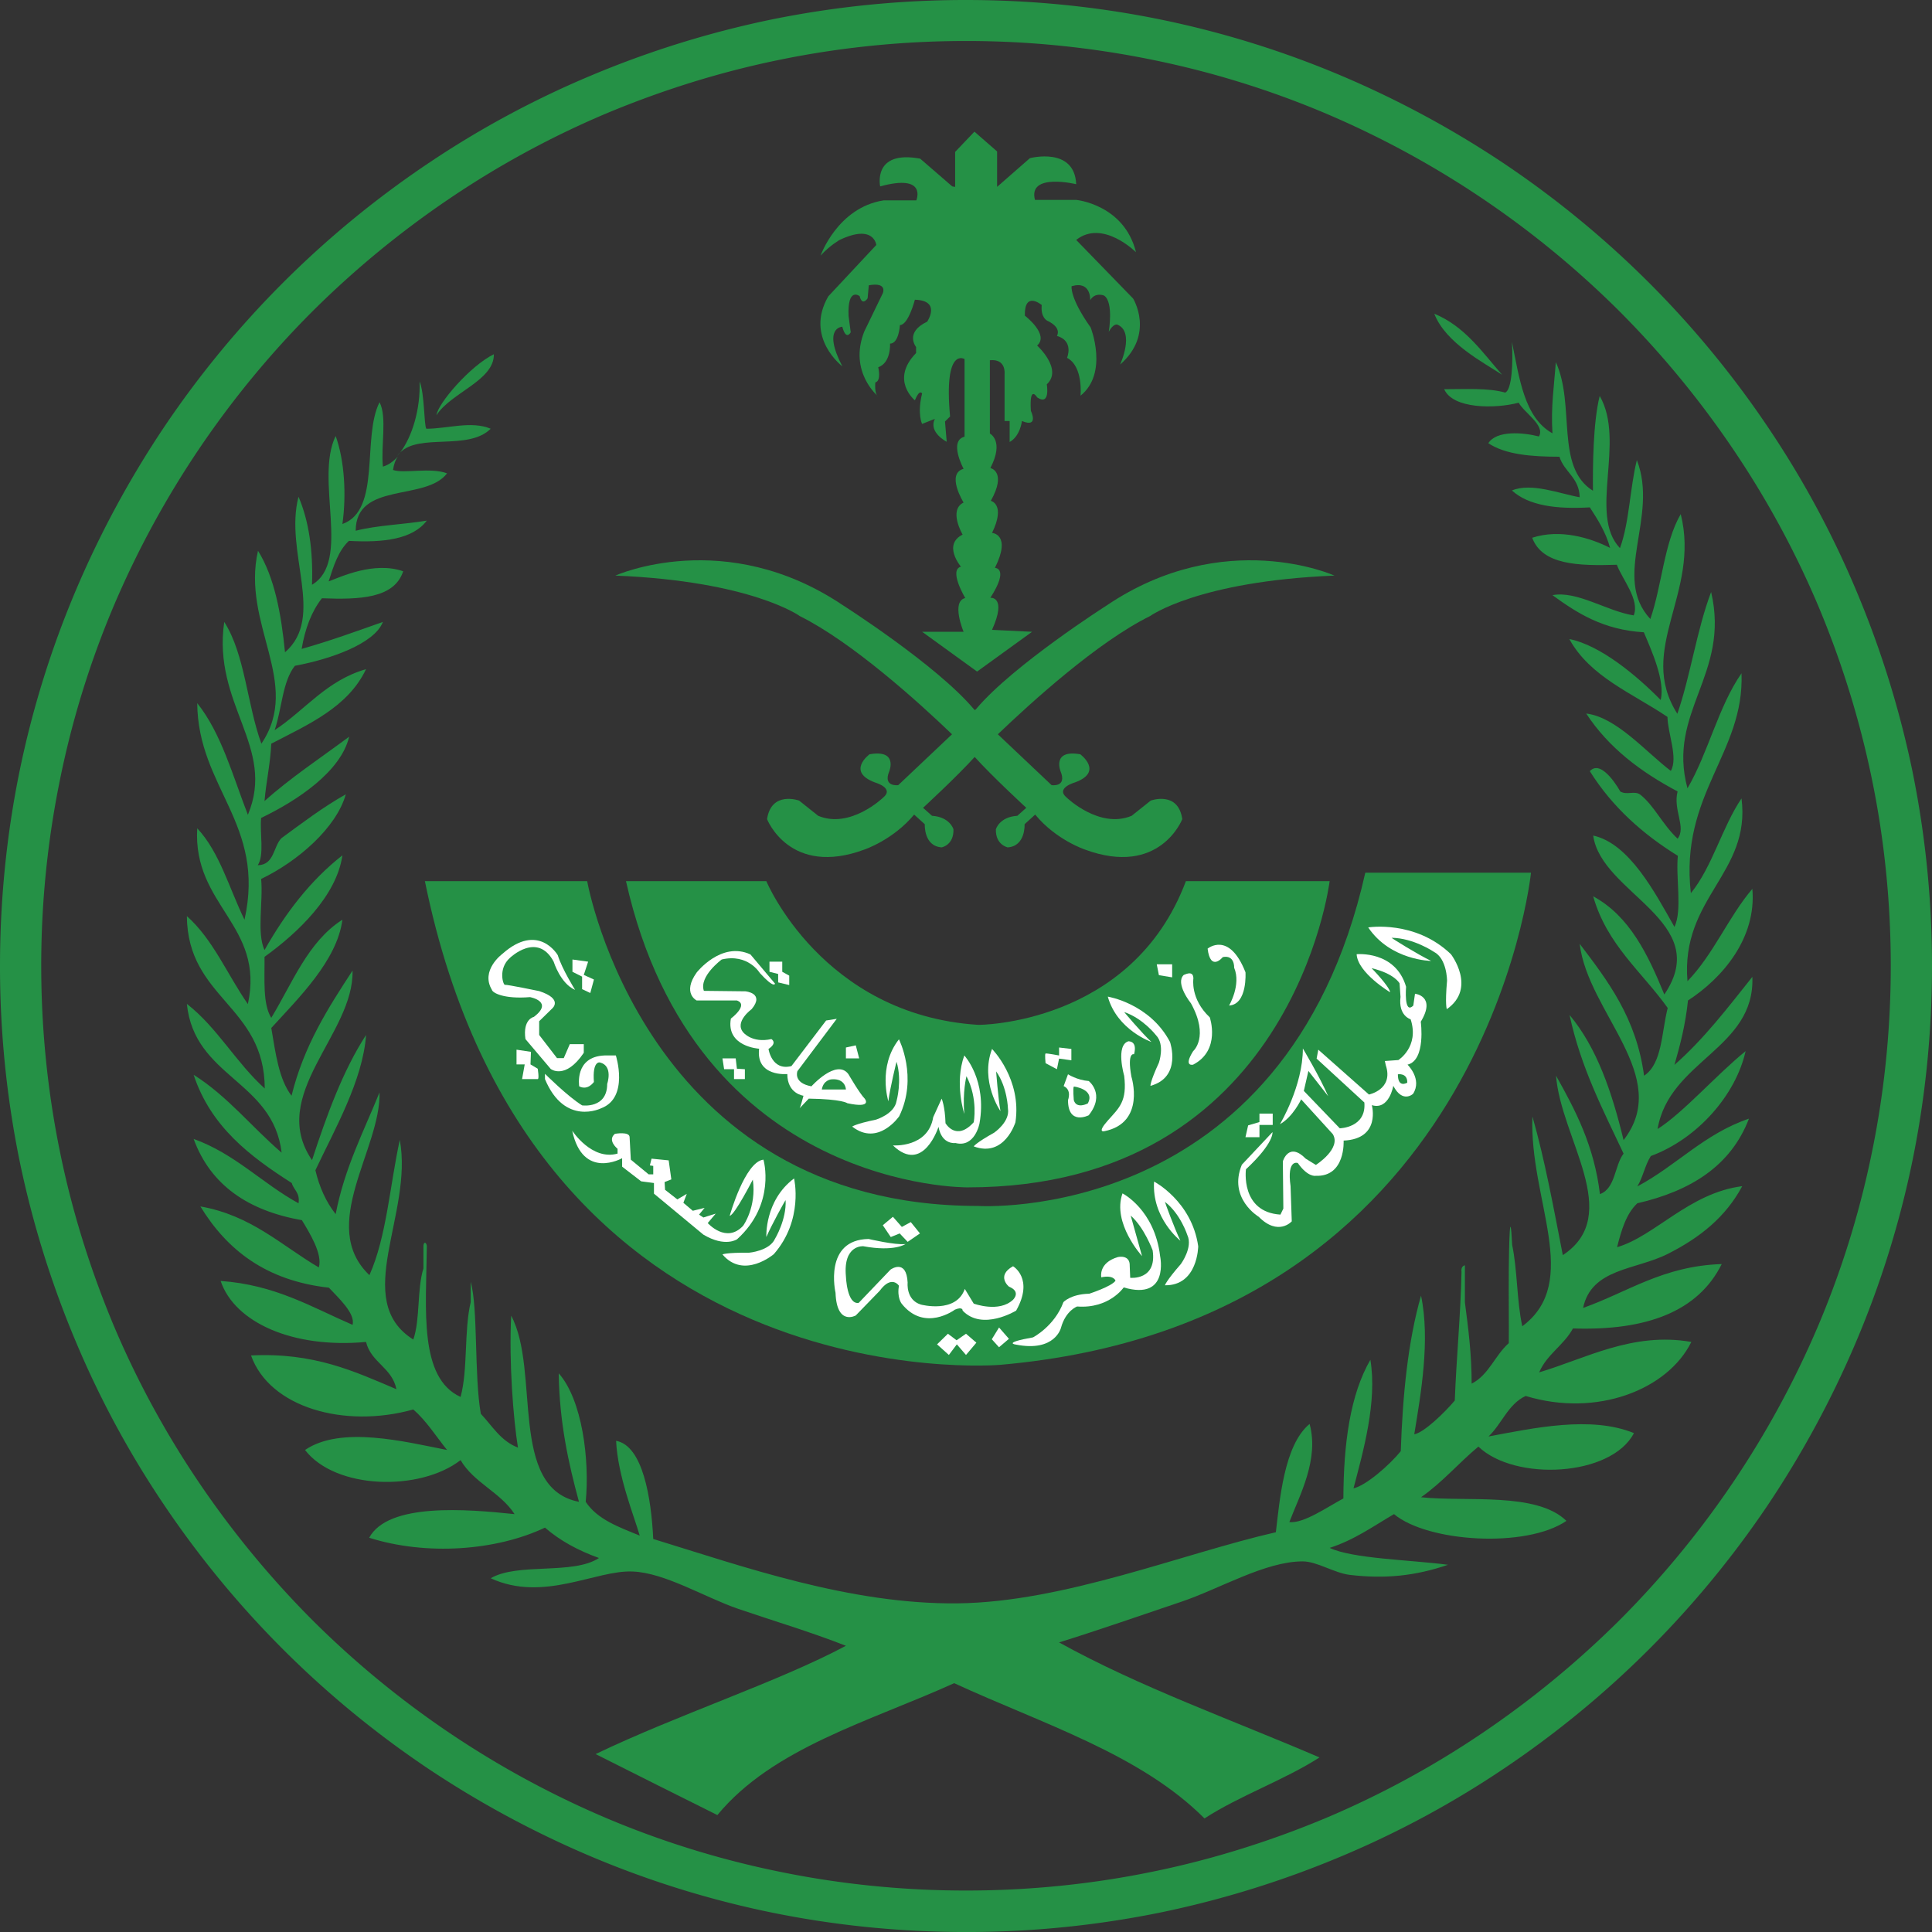 <svg xmlns="http://www.w3.org/2000/svg" width="89.646" height="89.647" viewBox="224.491 90.429 89.646 89.647"><rect x="224.491" y="90.429" width="89.646" height="89.647" fill="#333333" stroke="none"/><g data-name="369122"><g data-name="XMLID_2_"><g data-name="Group 24816"><path d="M305.801 131.672c.202 2.294-1.398 4.151-2.987 5.18-.112 1.097-.358 2.048-.627 2.988 1.365-1.197 2.473-2.652 3.614-4.084.134 3.334-3.86 3.882-4.397 7.06 1.186-.75 2.719-2.506 4.084-3.614-.448 2.014-2.216 4.062-4.397 4.867-.269.414-.37.996-.627 1.41 1.813-.962 3.1-2.439 5.18-3.144-.839 2.193-2.707 3.357-5.18 3.927-.515.482-.738 1.242-.94 2.037 1.746-.504 3.346-2.518 5.807-2.831-.76 1.42-1.947 2.383-3.457 3.144-1.488.75-3.536.66-3.927 2.506 2.08-.738 3.703-1.946 6.433-2.036-1.096 2.204-3.49 3.1-6.903 2.988-.426.783-1.209 1.197-1.567 2.036 2.126-.627 4.341-1.891 7.06-1.41-1.096 2.216-4.386 3.513-7.687 2.506-.816.38-1.107 1.298-1.723 1.88 2.093-.391 4.756-.973 6.747-.156-1.051 2.025-5.527 2.249-7.217.626-.917.761-1.678 1.667-2.663 2.35 2.104.224 5.36-.258 6.747 1.096-1.857 1.276-6.433.996-8-.313-.962.56-1.835 1.197-2.987 1.567 1.074.503 3.659.548 5.494.783-1.533.526-2.943.66-4.554.47-.739-.09-1.522-.627-2.193-.627-1.746 0-3.872 1.287-5.65 1.88-1.959.66-3.783 1.298-5.651 1.88 3.737 2.07 8.022 3.591 12.084 5.337-1.656 1.063-3.681 1.757-5.337 2.83-2.977-2.987-7.542-4.397-11.614-6.276-3.928 1.779-8.414 2.998-10.988 6.12-1.88-.94-3.77-1.88-5.65-2.83 3.849-1.847 8.47-3.346 11.614-5.025-1.656-.649-3.29-1.13-5.024-1.723-1.522-.526-3.38-1.667-4.867-1.723-1.712-.078-4.14 1.443-6.59.313 1.253-.738 3.826-.145 5.023-.94-.962-.346-1.812-.805-2.506-1.41-2.26 1.075-5.505 1.31-8.157.47.884-1.633 4.51-1.33 6.747-1.096-.66-1.018-1.89-1.454-2.506-2.506-1.891 1.465-5.807 1.365-7.217-.47 1.667-1.141 4.654-.38 6.59 0-.515-.638-.951-1.343-1.566-1.88-3.2.895-6.669-.09-7.53-2.506 2.92-.146 4.8.738 6.746 1.566-.201-1.007-1.174-1.23-1.41-2.193-3.4.313-6.097-.906-6.746-2.83 2.54.178 4.23 1.219 6.12 2.036.146-.526-.671-1.265-1.096-1.724-2.92-.324-4.733-1.756-5.964-3.77 2.36.414 3.748 1.801 5.494 2.83.19-.615-.437-1.622-.784-2.192-2.484-.437-4.24-1.623-5.023-3.771 1.924.694 3.177 2.059 4.867 2.987.078-.492-.224-.615-.314-.94-1.946-1.242-3.76-2.618-4.553-5.023 1.577.995 2.696 2.428 4.083 3.614-.402-3.357-4.05-3.48-4.397-6.904 1.41 1.097 2.283 2.73 3.614 3.927-.01-3.86-3.58-4.162-3.614-8 1.22 1.086 1.88 2.72 2.831 4.084.794-3.67-2.562-4.554-2.35-8.157 1.04 1.108 1.488 2.798 2.193 4.241.996-4.453-2.16-6.11-2.193-10.048 1.12 1.399 1.645 3.368 2.35 5.18 1.32-3.143-1.656-5.113-1.097-8.95.963 1.499 1.063 3.849 1.724 5.65 1.902-2.82-.94-5.527-.157-8.951.76 1.22 1.074 2.898 1.253 4.71 1.891-1.633-.045-4.654.627-7.217.47 1.097.682 2.462.626 4.084 1.835-1.085.112-4.878 1.097-6.903.414 1.141.503 2.752.313 4.084 1.813-.638.895-4.017 1.723-5.65.358.682.056 2.036.157 2.987.246-.067.481-.235.694-.47-.112.157-.19.37-.224.626.515.18 1.734-.134 2.506.157-.996 1.31-4.23.37-4.24 2.663.995-.257 2.226-.29 3.3-.47-.649.862-2.003 1.03-3.614.94-.492.459-.716 1.175-.94 1.88.571-.213 2.104-.94 3.458-.47-.414 1.264-2.025 1.32-3.771 1.253-.481.615-.783 1.41-.94 2.35 1.31-.37 2.54-.817 3.77-1.253-.39 1.018-2.45 1.734-4.083 2.036-.582.727-.604 2.014-.94 2.987 1.421-.94 2.406-2.305 4.24-2.83-.839 1.767-2.673 2.562-4.397 3.457-.044.951-.235 1.746-.313 2.663 1.208-1.085 2.607-2.003 3.927-2.987-.38 1.61-2.383 2.953-4.084 3.77-.067.716.157 1.723-.156 2.193.772-.01.716-.861 1.096-1.253.963-.705 1.914-1.432 2.988-2.036-.437 1.555-2.227 3.11-3.928 3.927.101 1.052-.212 2.506.157 3.3.962-1.7 2.115-3.222 3.614-4.396-.268 1.88-2.059 3.591-3.614 4.71.011 1.04-.09 2.182.313 2.83.985-1.621 1.701-3.535 3.301-4.553-.246 1.891-2.025 3.625-3.3 5.024.2 1.164.346 2.372.94 3.144.57-2.316 1.689-4.062 2.83-5.807.078 2.943-3.95 5.762-1.88 8.795.683-2.082 1.421-4.13 2.507-5.808-.146 2.104-1.466 4.398-2.35 6.277.19.806.503 1.477.94 2.037.414-2.148 1.298-3.827 2.036-5.65.067 2.629-2.875 6.187-.47 8.48.795-1.767.951-4.184 1.41-6.276.638 3.446-2.271 7.44.627 9.264.324-.929.167-2.338.47-3.3v-.94c-.023-.392.19-.269.156 0-.033 2.853-.369 6.02 1.567 6.903.347-1.264.156-3.088.47-4.397v-.94c.347 1.22.156 4.341.47 6.12.537.571.928 1.265 1.723 1.567-.213-1.31-.425-3.972-.314-6.12 1.365 2.562-.145 8 3.145 8.637-.493-1.812-.907-3.692-.94-5.963 1.085 1.22 1.443 4.005 1.253 5.963.537.817 1.544 1.175 2.506 1.567-.268-.929-1.018-2.753-1.096-4.397 1.242.223 1.633 2.663 1.723 4.554 4.162 1.275 9.13 3.043 14.131 2.987 4.935-.056 10.417-2.305 14.759-3.3.179-1.489.38-4.051 1.566-5.025.448 1.645-.459 3.301-.94 4.554.66.079 1.79-.716 2.507-1.096.01-2.551.313-4.812 1.253-6.434.324 1.947-.336 4.263-.783 5.964.57-.123 1.656-1.063 2.193-1.723.09-2.63.335-5.103.94-7.217.436 2.059-.012 4.587-.314 6.433.448-.078 1.399-.995 1.88-1.566.078-2.014.268-3.916.313-5.964-.022-.179.034-.28.157-.313v1.723c.157 1.197.313 2.406.313 3.77.795-.402 1.086-1.32 1.723-1.879.011-.66-.01-2.238 0-3.457.011-1.086.056-3.089.157-1.097.246 1.164.213 2.618.47 3.77 2.775-2.07.313-5.896.47-9.734.582 2.037.984 4.252 1.41 6.434 2.83-1.868-.09-5.404-.314-8.325.907 1.612 1.768 3.256 2.037 5.494.727-.268.671-1.32 1.096-1.88-.95-2.025-1.98-3.983-2.506-6.433 1.264 1.51 1.97 3.58 2.506 5.807 2.283-2.943-1.656-5.908-2.036-9.108 1.309 1.723 2.63 3.446 2.987 6.12.85-.56.806-2.014 1.097-3.144-1.197-1.678-2.82-2.931-3.458-5.18 1.69.917 2.54 2.696 3.301 4.554 2.305-3.39-2.931-4.677-3.3-7.374 1.667.37 2.841 2.596 3.77 4.24.37-.783.056-2.248.157-3.3-1.645-1.018-3.055-2.283-4.084-3.927.56-.616 1.42.95 1.41.94.313.19.671-.056.94.156.637.504 1.018 1.376 1.723 2.036.414-.525-.224-1.342 0-2.192-1.712-.907-3.2-2.026-4.241-3.615 1.399.168 2.741 1.757 3.927 2.663.347-.615-.145-1.734-.156-2.506-1.623-1.097-3.592-1.857-4.554-3.614 1.443.29 3.121 1.69 4.24 2.83.213-.894-.425-2.293-.783-3.143-1.88-.112-3.088-.884-4.24-1.723 1.152-.213 2.506.738 3.77.94.291-.717-.526-1.668-.783-2.35-1.79.056-3.457.01-3.927-1.253 1.309-.426 2.707.01 3.614.47-.202-.739-.571-1.31-.94-1.88-1.556.09-2.842-.079-3.614-.784.906-.38 2.238.157 3.144.314-.023-.918-.716-1.164-.94-1.88-1.31 0-2.506-.1-3.3-.627.38-.604 1.61-.503 2.349-.313.302-.515-.683-1.096-.94-1.566-1.108.29-3.055.29-3.457-.627.984 0 2.047-.067 2.83.157.314-.123.37-1.399.314-2.35.347 1.69.57 3.513 1.88 4.24-.079-1.23.078-2.215.156-3.3.918 1.98-.045 4.867 1.723 5.964-.01-1.074 0-3.156.313-4.398 1.22 2.115-.537 5.517.94 7.06.437-1.185.46-2.785.784-4.083 1.029 2.64-1.186 5.426.626 7.373.537-1.555.638-3.547 1.41-4.867.918 3.67-2.07 6.266-.157 9.265.616-1.79.907-3.917 1.567-5.65.895 3.826-2.059 5.56-1.097 9.107.963-1.645 1.432-3.793 2.507-5.337.145 3.703-2.876 5.606-2.35 10.204 1.007-1.242 1.443-3.054 2.35-4.397.447 3.48-2.831 4.599-2.507 8.481 1.22-1.264 1.902-2.987 3.01-4.285Z" fill="#259146" fill-rule="evenodd" data-name="Path 62186"/><path d="M291.043 104.986c1.41.582 2.215 1.768 3.144 2.83-.828-.548-2.618-1.465-3.144-2.83Z" fill="#259146" fill-rule="evenodd" data-name="Path 62187"/><path d="M247.406 106.866c.022 1.22-1.992 1.779-2.663 2.83.056-.537 1.566-2.293 2.663-2.83Z" fill="#259146" fill-rule="evenodd" data-name="Path 62188"/><path d="M244.273 110.323c.984 0 2.092-.38 2.987 0-1.04 1.03-3.3.201-4.196 1.097.56-.75.94-2.014.896-3.29.235.548.2 2.025.313 2.193Z" fill="#259146" fill-rule="evenodd" data-name="Path 62189"/><path d="m243.053 111.42-.123.156a.847.847 0 0 1 .123-.156Z" fill="#259146" fill-rule="evenodd" data-name="Path 62190"/></g></g><path d="m272.38 119.744-2.552 1.846-2.55-1.846h1.924s-.593-1.41.078-1.566c0 0-.783-1.298-.201-1.455 0 0-.862-1.018.078-1.488 0 0-.671-1.141.045-1.488 0 0-.828-1.331 0-1.566 0 0-.705-1.298.045-1.489v-3.602s-.974-.605-.672 2.663l-.235.234.079.94s-.862-.436-.549-1.063l-.593.235s-.235-.47 0-1.41c0 0-.111-.234-.335.314 0 0-1.164-.94.056-2.193v-.28s-.549-.671.514-1.175c0 0 .672-.984-.57-1.018 0 0-.302 1.175-.694 1.175 0 0-.045.861-.459.861 0 0 .056.884-.548 1.097 0 0 .157.626-.134.705 0 0-.056.548.134.649 0 0-1.387-1.13-.649-3.01l.862-1.78s.235-.525-.65-.368l-.055.604s-.246.391-.37-.1c0 0-.57-.448-.514.917l.1.76s-.212.414-.391-.257c0 0-.94.023 0 1.835 0 0-1.757-1.331-.65-3.245l2.227-2.383s-.1-.996-1.7-.235c0 0-.46.257-.884.727 0 0 .783-2.226 2.92-2.562h1.522s.526-1.253-1.678-.649c0 0-.37-1.7 1.857-1.287l1.488 1.287.134.023v-1.623l.895-.94 1.052.918V99.1l1.522-1.332s2.07-.548 2.148 1.208c0 0-2.249-.548-1.913.728h1.913s2.227.212 2.775 2.428c0 0-1.544-1.544-2.775-.57l2.64 2.718s1.019 1.645-.603 3.066c0 0 .704-1.522-.135-1.858 0 0-.179-.055-.391.336 0 0 .235-1.365-.213-1.678 0 0-.414-.18-.649.212 0 0 .056-.917-.862-.649 0 0-.1.526.884 1.914 0 0 .84 2.114-.47 3.166 0 0 .135-1.365-.626-1.756 0 0 .336-.784-.47-1.019 0 0 .257-.369-.448-.705 0 0-.313-.134-.257-.727 0 0-.806-.682-.783.492 0 0 1.152.884.57 1.388 0 0 1.209 1.096.448 1.801 0 0 .18 1.019-.447.605 0 0-.37-.627-.291.626 0 0 .391.806-.414.47 0 0-.079.705-.571.974v-.974h-.235v-2.193s.078-.705-.682-.627v3.402s.682.336.022 1.6c0 0 .783.157.022 1.522 0 0 .705.156.056 1.488 0 0 .918.056.134 1.622 0 0 .683 0-.212 1.388 0 0 .783-.079.078 1.488l1.858.09Z" fill="#259146" fill-rule="evenodd" data-name="Path 62191"/><path d="m277.885 127.577-.884.705c-1.488.626-3.01-.84-3.01-.84-.548-.447.369-.705.369-.705 1.365-.492.257-1.309.257-1.309-1.331-.235-.917.784-.917.784.313.76-.414.648-.414.648l-2.495-2.36c1.544-1.477 4.632-4.286 7.06-5.483 0 0 2.227-1.622 8.56-1.88 0 0-5.102-2.305-10.574 1.388 0 0-4.319 2.752-6.042 4.789l-.067.067-.067-.067c-1.723-2.037-6.042-4.79-6.042-4.79-5.472-3.692-10.574-1.387-10.574-1.387 6.333.258 8.56 1.88 8.56 1.88 2.428 1.208 5.527 4.006 7.06 5.483l-2.495 2.36s-.728.101-.414-.648c0 0 .414-1.019-.918-.784 0 0-1.096.806.258 1.31 0 0 .917.257.369.704 0 0-1.522 1.466-3.01.84l-.884-.705s-1.287-.47-1.488.861c0 0 1.052 2.697 4.52 1.41 0 0 1.332-.448 2.305-1.622l.493.447s-.056 1.018.783 1.074c0 0 .57-.1.548-.839 0 0-.157-.57-.996-.626l-.414-.37s1.578-1.454 2.395-2.36c.816.906 2.394 2.36 2.394 2.36l-.414.37c-.84.055-.996.626-.996.626-.022.727.549.84.549.84.839-.057.783-1.075.783-1.075l.492-.447c.962 1.174 2.305 1.622 2.305 1.622 3.48 1.287 4.52-1.41 4.52-1.41-.19-1.331-1.465-.861-1.465-.861Z" fill="#259146" fill-rule="evenodd" data-name="Path 62192"/><path d="M279.518 131.314h6.669s-1.723 14.21-16.795 14.21c0 0-12.632.157-15.855-14.21h6.512s2.585 6.198 9.813 6.668c0 .012 7.15.012 9.656-6.668Z" fill="#259146" fill-rule="evenodd" data-name="Path 62193"/><path d="M287.843 130.922h7.687s-2.115 20.879-24.638 22.837c0 0-21.74 1.88-26.686-22.445h7.53s2.663 15.071 18.126 15.071c0 0 14.288.94 17.98-15.463Z" fill="#259146" fill-rule="evenodd" data-name="Path 62194"/><g data-name="Group 24817"><path d="M269.314 180.076c-3.044 0-6.076-.302-9.03-.907a44.427 44.427 0 0 1-8.414-2.618 45.607 45.607 0 0 1-7.62-4.129 45.028 45.028 0 0 1-6.635-5.471 45.032 45.032 0 0 1-5.471-6.635 43.981 43.981 0 0 1-4.129-7.62 45.252 45.252 0 0 1-2.618-8.414 45.189 45.189 0 0 1-.906-9.03c0-3.043.302-6.075.906-9.03a44.429 44.429 0 0 1 2.618-8.413 45.608 45.608 0 0 1 4.129-7.62 45.034 45.034 0 0 1 5.471-6.635 45.033 45.033 0 0 1 6.636-5.472 43.981 43.981 0 0 1 7.62-4.129 45.25 45.25 0 0 1 8.413-2.618 45.19 45.19 0 0 1 9.03-.906c3.043 0 6.075.302 9.03.906a44.428 44.428 0 0 1 8.413 2.618 45.612 45.612 0 0 1 7.62 4.13 45.033 45.033 0 0 1 6.635 5.47 45.033 45.033 0 0 1 5.472 6.636 43.982 43.982 0 0 1 4.128 7.62 45.244 45.244 0 0 1 2.619 8.414 45.19 45.19 0 0 1 .906 9.03c0 3.043-.302 6.075-.906 9.029a44.422 44.422 0 0 1-2.619 8.414 45.612 45.612 0 0 1-4.128 7.62 45.03 45.03 0 0 1-5.472 6.635 45.028 45.028 0 0 1-6.635 5.471 43.975 43.975 0 0 1-7.62 4.13 45.25 45.25 0 0 1-8.414 2.617 45.025 45.025 0 0 1-9.03.907Zm0-87.745c-2.91 0-5.818.291-8.65.873-2.752.56-5.46 1.41-8.055 2.495a42.514 42.514 0 0 0-7.284 3.96 43.799 43.799 0 0 0-6.356 5.237 43.301 43.301 0 0 0-9.197 13.64 42.24 42.24 0 0 0-2.495 8.056 43.04 43.04 0 0 0-.873 8.65c0 2.908.291 5.817.873 8.648.56 2.753 1.41 5.46 2.495 8.056a42.519 42.519 0 0 0 3.96 7.285 43.798 43.798 0 0 0 5.237 6.355 43.3 43.3 0 0 0 13.64 9.197 42.239 42.239 0 0 0 8.056 2.495c2.83.582 5.74.873 8.649.873 2.909 0 5.818-.29 8.649-.873 2.752-.559 5.46-1.41 8.056-2.495a42.512 42.512 0 0 0 7.284-3.96 43.798 43.798 0 0 0 6.355-5.237 43.302 43.302 0 0 0 9.197-13.64 42.24 42.24 0 0 0 2.496-8.056c.582-2.83.873-5.74.873-8.649 0-2.909-.291-5.818-.873-8.649a43.313 43.313 0 0 0-2.495-8.056 42.515 42.515 0 0 0-3.961-7.284 43.801 43.801 0 0 0-5.237-6.356 43.297 43.297 0 0 0-13.64-9.197 42.243 42.243 0 0 0-8.055-2.495 43.04 43.04 0 0 0-8.65-.873Z" fill="#259146" fill-rule="evenodd" data-name="Path 62195"/></g><g data-name="Group 24822"><path d="M281.23 134.838s-.57.705-.705-.391c0 0 .996-.84 1.757 1.096 0 0 .1 1.488-.761 1.544 0 0 .57-.962.235-1.756 0 0 .034-.605-.526-.493Z" fill="#fff" fill-rule="evenodd" data-name="Path 62196"/><path d="M279.865 135.834s-.156.94.761 1.802c0 0 .526 1.521-.772 2.193 0 0-.47.123 0-.627 0 0 .76-.649-.1-2.215 0 0-.75-.93-.337-1.32.012.01.448-.258.448.167Z" fill="#fff" fill-rule="evenodd" data-name="Path 62197"/><path d="M277.918 138.777s-1.589-.548-2.025-2.104c0 0 1.947.314 2.887 2.104 0 0 .57 1.633-.907 2.036 0 0-.022-.179.392-1.074 0 0 .291-.839-.134-1.275 0 0-.604-.784-1.477-1.075 0 0 .805.963 1.264 1.388Z" fill="#fff" fill-rule="evenodd" data-name="Path 62198"/><path d="M290.897 135.017s-1.89-.022-2.92-1.555c0 0 2.17-.358 3.838 1.242 0 0 1.208 1.567-.19 2.551 0 0-.09-.19.01-1.32 0 0 0-1.03-.615-1.343 0 0-.94-.638-1.958-.649-.011.011 1.209.772 1.835 1.074Z" fill="#fff" fill-rule="evenodd" data-name="Path 62199"/><path d="M270.914 141.988s-.962-1.376-.392-2.887c0 0 1.388 1.4 1.086 3.402 0 0-.504 1.656-1.936 1.119 0 0 .09-.157.951-.638 0 0 .738-.504.638-1.108 0 0-.023-.996-.549-1.734 0-.022.09 1.23.202 1.846Z" fill="#fff" fill-rule="evenodd" data-name="Path 62200"/><path d="M279.26 147.997s-1.33-1.04-1.219-2.742c0 0 1.746.906 2.048 2.999 0 0-.011 1.835-1.544 1.813 0 0 .044-.19.738-.985 0 0 .57-.772.302-1.343 0 0-.313-.984-1.04-1.544-.011 0 .436 1.22.716 1.802Z" fill="#fff" fill-rule="evenodd" data-name="Path 62201"/><path d="M260.05 147.829s-.09-1.69 1.286-2.72c0 0 .459 1.914-.94 3.514 0 0-1.387 1.186-2.383.012 0 0 .168-.09 1.23-.079 0 0 .952-.078 1.21-.649 0 0 .536-.884.491-1.79-.01-.011-.637 1.119-.895 1.712Z" fill="#fff" fill-rule="evenodd" data-name="Path 62202"/><path d="M265.711 141.53s-.504-1.612.492-2.876c0 0 .895 1.757.012 3.57 0 0-.974 1.42-2.182.48 0 0 .134-.123 1.107-.324 0 0 .85-.258.951-.862 0 0 .269-.95 0-1.823 0-.012-.302 1.208-.38 1.834Z" fill="#fff" fill-rule="evenodd" data-name="Path 62203"/><path d="M277.112 139.347s-.335-.134-.123 1.04c0 0 .683 2.138-1.253 2.53 0 0-.369.1.157-.493s.906-.883.76-2.08c0 0-.413-1.422.202-1.6 0 .01.425-.034.257.603Z" fill="#fff" fill-rule="evenodd" data-name="Path 62204"/><g data-name="Group 24818"><path d="M275.01 140.59c-.55-.045-.963-.314-.963-.314l-.202.549c.392.178.202.648.202.648 0 1.198.962.705.962.705.783-.984 0-1.588 0-1.588Zm-.046 1.04s-.526.28-.649-.157c0 0-.045-.537 0-.626.012-.011 1.007.134.65.783Z" fill="#fff" fill-rule="evenodd" data-name="Path 62205"/></g><path d="M269.235 142.111s-.47-1.41 0-2.708c0 0 1.063 1.142.705 3.156 0 0-.212 1.14-1.118.906 0 0-.627.1-.784-.75 0 0-.705 2.216-2.114.862 0 0 1.633.123 1.868-1.31l.392-.86s.156.346.179 1.14c0 0 .492.862 1.309-.044 0 0 .212-1.074-.336-2.137 0 0-.19.727-.1 1.745Z" fill="#fff" fill-rule="evenodd" data-name="Path 62206"/><g data-name="Group 24820"><path d="M261.605 141.854c0 .011 0 .011 0 0Z" fill="#fff" fill-rule="evenodd" data-name="Path 62207"/><g data-name="Group 24819"><path d="M264.614 141.406c-.234-.235-.76-1.141-.76-1.141-.549-.727-1.712.57-1.712.57-.862-.156-.65-.704-.65-.704l1.825-2.428-.493.078-1.61 2.115c-.918.235-1.064-.795-1.064-.795.436-.29.134-.458.134-.458-.906.201-1.309-.314-1.309-.314-.414-.492.392-1.074.392-1.074.626-.75-.291-.828-.291-.828l-1.925-.022c-.235-.672.828-1.455.828-1.455 1.22-.29 1.768.627 1.768.627.683.75.705.492.705.492l-1.141-1.354c-1.354-.626-2.495.84-2.495.84-.683.962 0 1.297 0 1.297h1.868c.57.202-.28.84-.28.84-.234 1.309 1.31 1.398 1.31 1.398-.157 1.32 1.309 1.175 1.309 1.175 0 .918.75 1.007.75 1.007-.135.504-.168.57-.18.582l.426-.448c1.566.023 1.79.213 1.79.213 1.197.257.805-.213.805-.213Zm-1.991-.425c.078-.448.447-.47.447-.47.66-.056.672.47.672.47h-1.12Z" fill="#fff" fill-rule="evenodd" data-name="Path 62208"/></g></g><path d="M260.788 135.52v-.47h-.593v.47l.403.102v.391l.514.123v-.436l-.324-.18Z" fill="#fff" fill-rule="evenodd" data-name="Path 62209"/><g data-name="Group 24821"><path d="M290.416 137.837c.728-1.197-.268-1.298-.268-1.298l-.079.548c-.447.448-.335-.872-.335-.872-.493-1.69-2.294-1.51-2.294-1.51.045.86 1.555 1.767 1.555 1.767-.045-.291-.861-1.119-.861-1.119 1.074.257 1.298.705 1.298.705l.044.627c-.111.883.47 1.04.47 1.04.414 1.276-.57 1.891-.57 1.891l-.627.045.045.201c.37 1.12-.783 1.354-.783 1.354l-2.35-2.081-.078.414 2.215 2.036c.1 1.175-1.141 1.198-1.141 1.198l-1.667-1.735.212-.928.918 1.174c-.392-.906-1.175-2.215-1.175-2.215 0 1.745-1.063 3.513-1.063 3.513.604-.335.984-1.152.984-1.152l1.466 1.611c.414.671-.783 1.432-.783 1.432l-.47-.29c-.794-.806-1.063.123-1.063.123l.023 2.192-.135.28c-1.868-.123-1.6-2.103-1.6-2.103 1.32-1.231 1.231-1.724 1.231-1.724l-1.421 1.511c-.649 1.567.783 2.417.783 2.417.907.917 1.533.212 1.533.212l-.056-1.633c-.179-1.276.336-1.074.336-1.074.47.671.828.593.828.593 1.398.056 1.298-1.634 1.298-1.634 1.745-.078 1.309-1.645 1.309-1.645.805.247.996-.895.996-.895.436.828.917.37.917.37.437-.683-.257-1.354-.257-1.354.861-.202.615-1.992.615-1.992Zm-1.063 2.44s.448-.08.437.39c-.012 0-.437.27-.437-.39Z" fill="#fff" fill-rule="evenodd" data-name="Path 62210"/></g><path d="M277.482 148.713s-1.4-1.533-.906-2.91c0 0 1.488.75 1.745 2.91 0 0 .447 2.08-1.69 1.454 0 0-.67.996-2.16.884 0 0-.525.18-.749.985 0 0-.268 1.141-2.092.783 0 0-.66-.078.794-.335 0 0 .996-.515 1.41-1.634 0 0 .325-.37 1.198-.392 0 0 1.04-.336 1.219-.604 0 0-.078-.28-.66-.157 0 0-.146-.67.772-.94 0 0 .57-.134.548.415l.022.548s1.254.134 1.041-1.276c0 0-.392-1.063-1.018-1.611l.526 1.88Z" fill="#fff" fill-rule="evenodd" data-name="Path 62211"/><path d="M271.496 149.183s.984.57.145 2.059c0 0-1.566.962-2.484 0 0 0 .023-.202-.358-.045 0 0-1.41 1.063-2.473-.28 0 0-.223-.28-.123-.828 0 0-.335-.526-.895.235l-1.108 1.142s-.883.503-.94-1.052c0 0-.57-2.462 1.534-2.496 0 0 1.23.291 1.711.235 0 0-.514.37-1.958.101 0 0-.94-.078-.805 1.399 0 0 .045 1.32.593 1.23l1.477-1.544s.738-.537.794.605c0 0-.09.805.616 1.018 0 0 1.633.436 2.036-.727l.414.682s1.175.436 1.824-.179c0 0 .391-.37-.18-.604 0 .011-.626-.504.18-.951Z" fill="#fff" fill-rule="evenodd" data-name="Path 62212"/><path d="M258.349 146.844s.704-2.506 1.566-2.607c0 0 .604 2.036-1.22 3.692 0 0-.548.392-1.566-.212l-2.294-1.902v-.493l-.593-.078-.884-.682v-.392s-1.824 1.04-2.316-1.276c0 0 .906 1.399 2.104 1.063v-.223s-.493-.392-.123-.694c0 0 .682-.123.682.156l.056 1.041.828.683h.213v-.392l-.157-.022.078-.314.795.079.123.883-.313.124.022.358.57.447.437-.257-.157.414.437.37.548-.135-.257.313.2.134.572-.179-.37.437s.862.973 1.645.123c0 0 .627-.862.448-2.137.01-.034-.84 1.644-1.074 1.678Z" fill="#fff" fill-rule="evenodd" data-name="Path 62213"/><path d="M251.367 140.836s-.235-1.377 1.175-1.433h.525s.627 1.959-.682 2.45c0 0-1.69.851-2.607-1.353v-.246s1.052 1.051 1.723 1.465c0 0 1.164.168 1.164-.995 0 0 .29-.84-.336-.996 0 0-.358-.101-.28.906 0-.011-.268.414-.682.202Z" fill="#fff" fill-rule="evenodd" data-name="Path 62214"/><path d="M251.58 138.878h-.65l-.28.648h-.313l-.828-1.074v-.638l.605-.592s.525-.437-.605-.806c0 0-1.51-.313-1.588-.29-.079.021-.336-.75.234-1.254 0 0 1.276-1.23 2.026.179 0 0 .313 1.018.995 1.309 0 0-.604-.962-.805-1.611 0 0-.895-1.555-2.574-.056 0 0-1.029.76-.48 1.667.022.123.514.436 1.767.336 0 0 1.119.201.18.917 0 0-.527.1-.392 1.03l1.174 1.387s.672.526 1.533-.75v-.402Z" fill="#fff" fill-rule="evenodd" data-name="Path 62215"/><path d="M278.164 135.174h.716v.604l-.615-.1-.1-.504Z" fill="#fff" fill-rule="evenodd" data-name="Path 62216"/><path d="M273.633 139.403v-.369l.57.067v.526l-.57-.078-.1.492-.527-.28s-.045-.436 0-.447c.045-.022.627.09.627.09Z" fill="#fff" fill-rule="evenodd" data-name="Path 62217"/><path d="M282.93 142.492v-.392h.616v.526h-.615v.57h-.65l.124-.548.526-.156Z" fill="#fff" fill-rule="evenodd" data-name="Path 62218"/><path d="m270.847 152.025.459.526-.46.391-.335-.37.336-.547Z" fill="#fff" fill-rule="evenodd" data-name="Path 62219"/><path d="m269.314 152.316.481.414-.481.57-.425-.492-.37.492-.548-.492.504-.492.402.302.437-.302Z" fill="#fff" fill-rule="evenodd" data-name="Path 62220"/><path d="m266.337 147.359.415-.224.425.526-.57.391-.37-.391-.414.168-.37-.549.47-.391.414.47Z" fill="#fff" fill-rule="evenodd" data-name="Path 62221"/><path d="m264.2 138.934.157.604h-.615v-.504l.458-.1Z" fill="#fff" fill-rule="evenodd" data-name="Path 62222"/><path d="M259.054 140.041v.459h-.504v-.459h-.459l-.078-.503h.615l.056.48.37.023Z" fill="#fff" fill-rule="evenodd" data-name="Path 62223"/><path d="M249.442 140.019s.078.481 0 .481h-.727l.123-.682h-.38v-.683l.67.1-.022.583.336.2Z" fill="#fff" fill-rule="evenodd" data-name="Path 62224"/><path d="m252.05 135.879-.169.626-.38-.179v-.581l-.448-.224v-.57l.728.1-.202.615.47.213Z" fill="#fff" fill-rule="evenodd" data-name="Path 62225"/></g></g></svg>